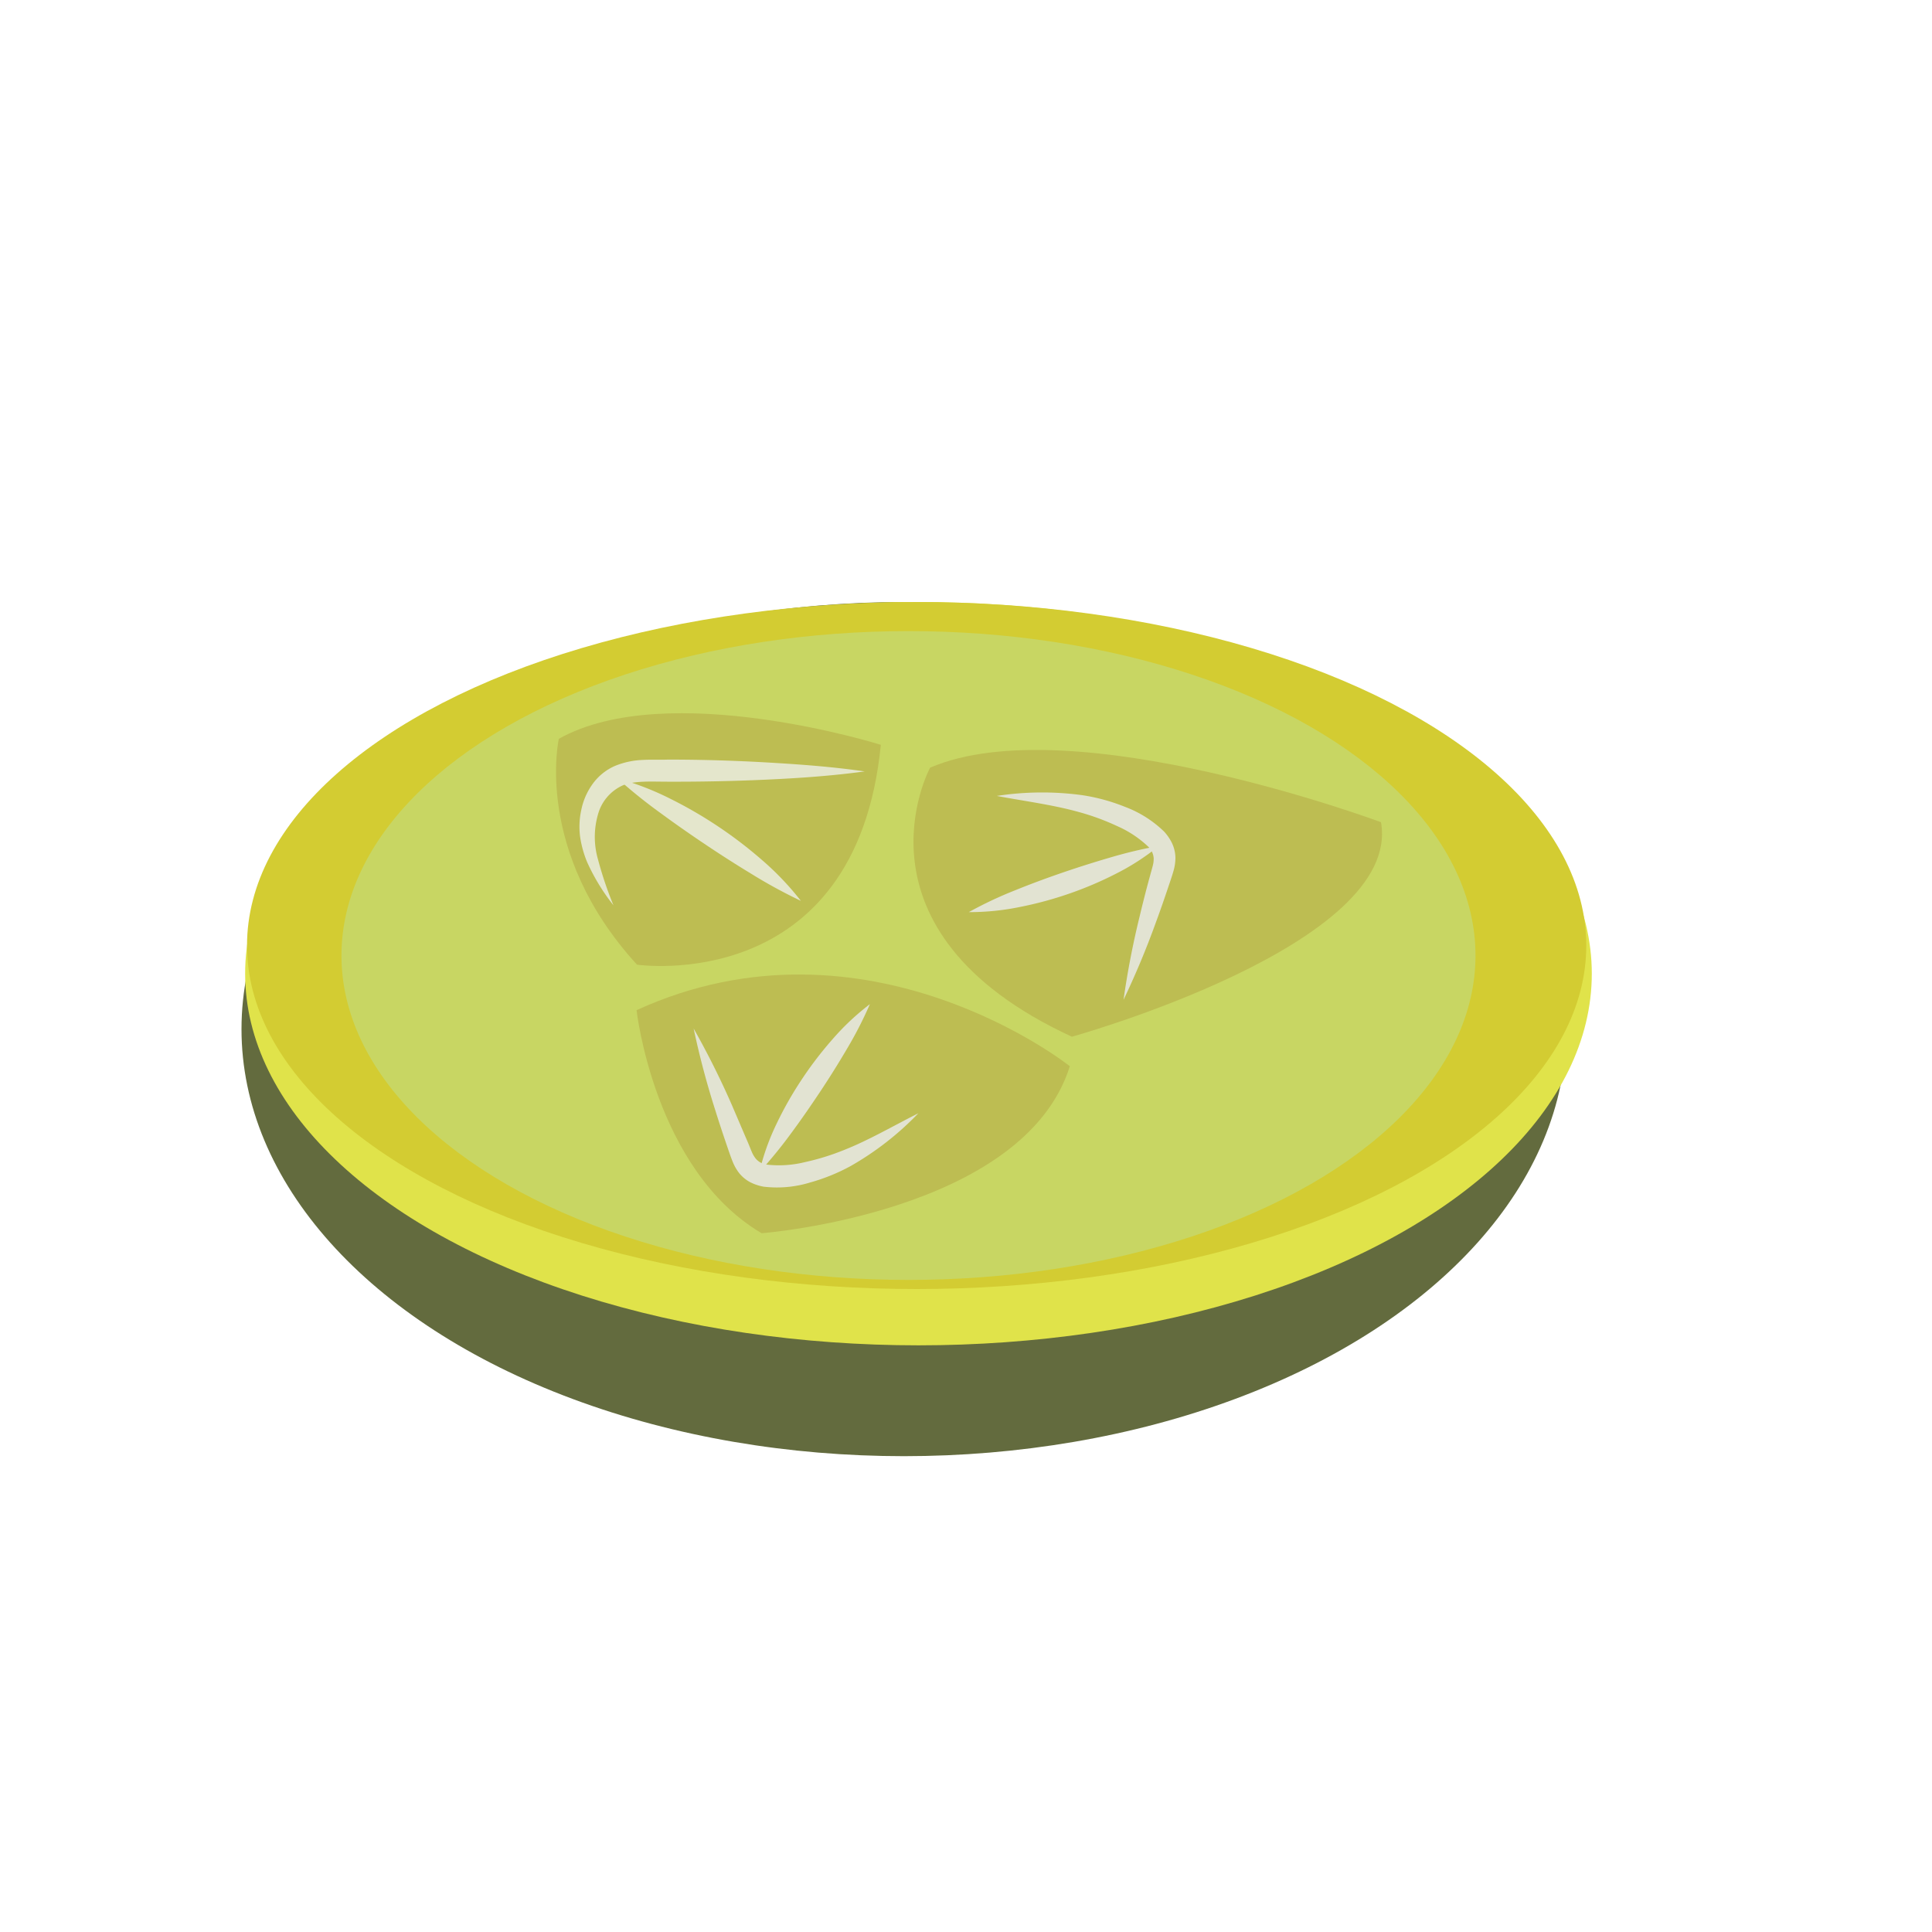 <svg id="Layer_1" data-name="Layer 1" xmlns="http://www.w3.org/2000/svg" viewBox="0 0 350 350"><defs><style>.cls-1{fill:#636b3e;}.cls-2{fill:#e0e34a;}.cls-3{fill:#d3cc32;}.cls-4{fill:#c8d663;}.cls-5{fill:#bdbd52;}.cls-6{fill:#e4e6cc;}.cls-7{fill:#e2e3d2;}</style></defs><title>Pickle</title><ellipse class="cls-1" cx="163.75" cy="186.43" rx="120" ry="77.37"/><ellipse class="cls-2" cx="166.39" cy="176.39" rx="121.98" ry="67.33"/><ellipse class="cls-3" cx="166.06" cy="171.29" rx="121.31" ry="62.23"/><ellipse class="cls-4" cx="164.58" cy="173.1" rx="102.72" ry="58.77"/><path class="cls-5" d="M159.57,134.93s-38.61-12.12-58.33-1.09c0,0-4.65,20.36,14.16,40.92C115.4,174.76,155.07,180.59,159.57,134.93Z"/><path class="cls-5" d="M115.32,183s3.21,28.9,22.65,40.41c0,0,47.5-3.65,55.84-30.25C193.81,193.13,157.06,163.94,115.32,183Z"/><path class="cls-5" d="M194.18,187.81s59.93-16.62,56-38.86c0,0-56.08-20.9-81.68-9.88C168.49,139.07,152.53,168.57,194.18,187.81Z"/><path class="cls-6" d="M111.13,164a37.25,37.25,0,0,1-4.73-7.74,19.23,19.23,0,0,1-1.29-4.55,14.08,14.08,0,0,1,.18-4.91,12.16,12.16,0,0,1,2-4.68,9.82,9.82,0,0,1,4.15-3.38,14.66,14.66,0,0,1,5-1.07c1.61-.09,3.07,0,4.56-.06,5.94,0,11.88.17,17.83.51s11.88.77,17.82,1.63c-5.95.81-11.89,1.22-17.83,1.49s-11.89.39-17.83.37c-3,0-5.9-.21-8.08.63a8.09,8.09,0,0,0-4.59,5.34,14.7,14.7,0,0,0,0,8.07A67.54,67.54,0,0,0,111.13,164Z"/><path class="cls-6" d="M111.84,141a51.73,51.73,0,0,1,9.49,3.65,78.29,78.29,0,0,1,16.76,11.19,51.7,51.7,0,0,1,7,7.36,92.16,92.16,0,0,1-8.87-4.83q-4.27-2.59-8.38-5.35c-2.75-1.84-5.46-3.73-8.14-5.7A95.35,95.35,0,0,1,111.84,141Z"/><path class="cls-7" d="M180.58,144.19a54,54,0,0,1,15.53-.13,34.66,34.66,0,0,1,7.7,2.11,20.43,20.43,0,0,1,7.1,4.5,8.79,8.79,0,0,1,1.41,2.07,6.49,6.49,0,0,1,.62,2.65,8.74,8.74,0,0,1-.36,2.42c-.2.71-.4,1.29-.6,1.89-.81,2.42-1.63,4.83-2.52,7.23a152,152,0,0,1-5.92,14.19A152,152,0,0,1,206.46,166c.59-2.48,1.23-5,1.9-7.41.16-.61.35-1.25.48-1.77a4.83,4.83,0,0,0,.16-1.35,3.21,3.21,0,0,0-1-2.1,19.53,19.53,0,0,0-5.67-3.74,43.16,43.16,0,0,0-6.84-2.51C190.7,145.78,185.66,145.15,180.58,144.19Z"/><path class="cls-7" d="M209.94,153.25a42.53,42.53,0,0,1-7.81,5.05,65.05,65.05,0,0,1-8.49,3.61,66.5,66.5,0,0,1-8.89,2.4,45.25,45.25,0,0,1-9.24.93,71.71,71.71,0,0,1,8.35-3.94c2.81-1.14,5.64-2.19,8.49-3.17s5.72-1.89,8.63-2.74A82.9,82.9,0,0,1,209.94,153.25Z"/><path class="cls-7" d="M166.37,201.68a54,54,0,0,1-12.25,9.55,34.67,34.67,0,0,1-7.4,3,20.44,20.44,0,0,1-8.37.75,8.8,8.8,0,0,1-2.38-.78,6.49,6.49,0,0,1-2.1-1.73,8.74,8.74,0,0,1-1.19-2.14c-.27-.69-.47-1.26-.68-1.87-.83-2.41-1.64-4.83-2.4-7.27a152.07,152.07,0,0,1-3.94-14.86,152,152,0,0,1,6.88,13.75c1,2.33,2,4.68,3,7,.25.58.48,1.21.7,1.7A4.83,4.83,0,0,0,137,210a3.21,3.21,0,0,0,2.09,1,19.53,19.53,0,0,0,6.77-.48,43.18,43.18,0,0,0,7-2.17C157.37,206.58,161.75,204,166.37,201.68Z"/><path class="cls-7" d="M137.56,212.35a42.53,42.53,0,0,1,3.12-8.76,65.07,65.07,0,0,1,4.54-8,66.54,66.54,0,0,1,5.6-7.32,45.27,45.27,0,0,1,6.77-6.36,71.74,71.74,0,0,1-4.22,8.21c-1.54,2.62-3.14,5.17-4.81,7.68s-3.39,5-5.18,7.42A82.91,82.91,0,0,1,137.56,212.35Z"/></svg>